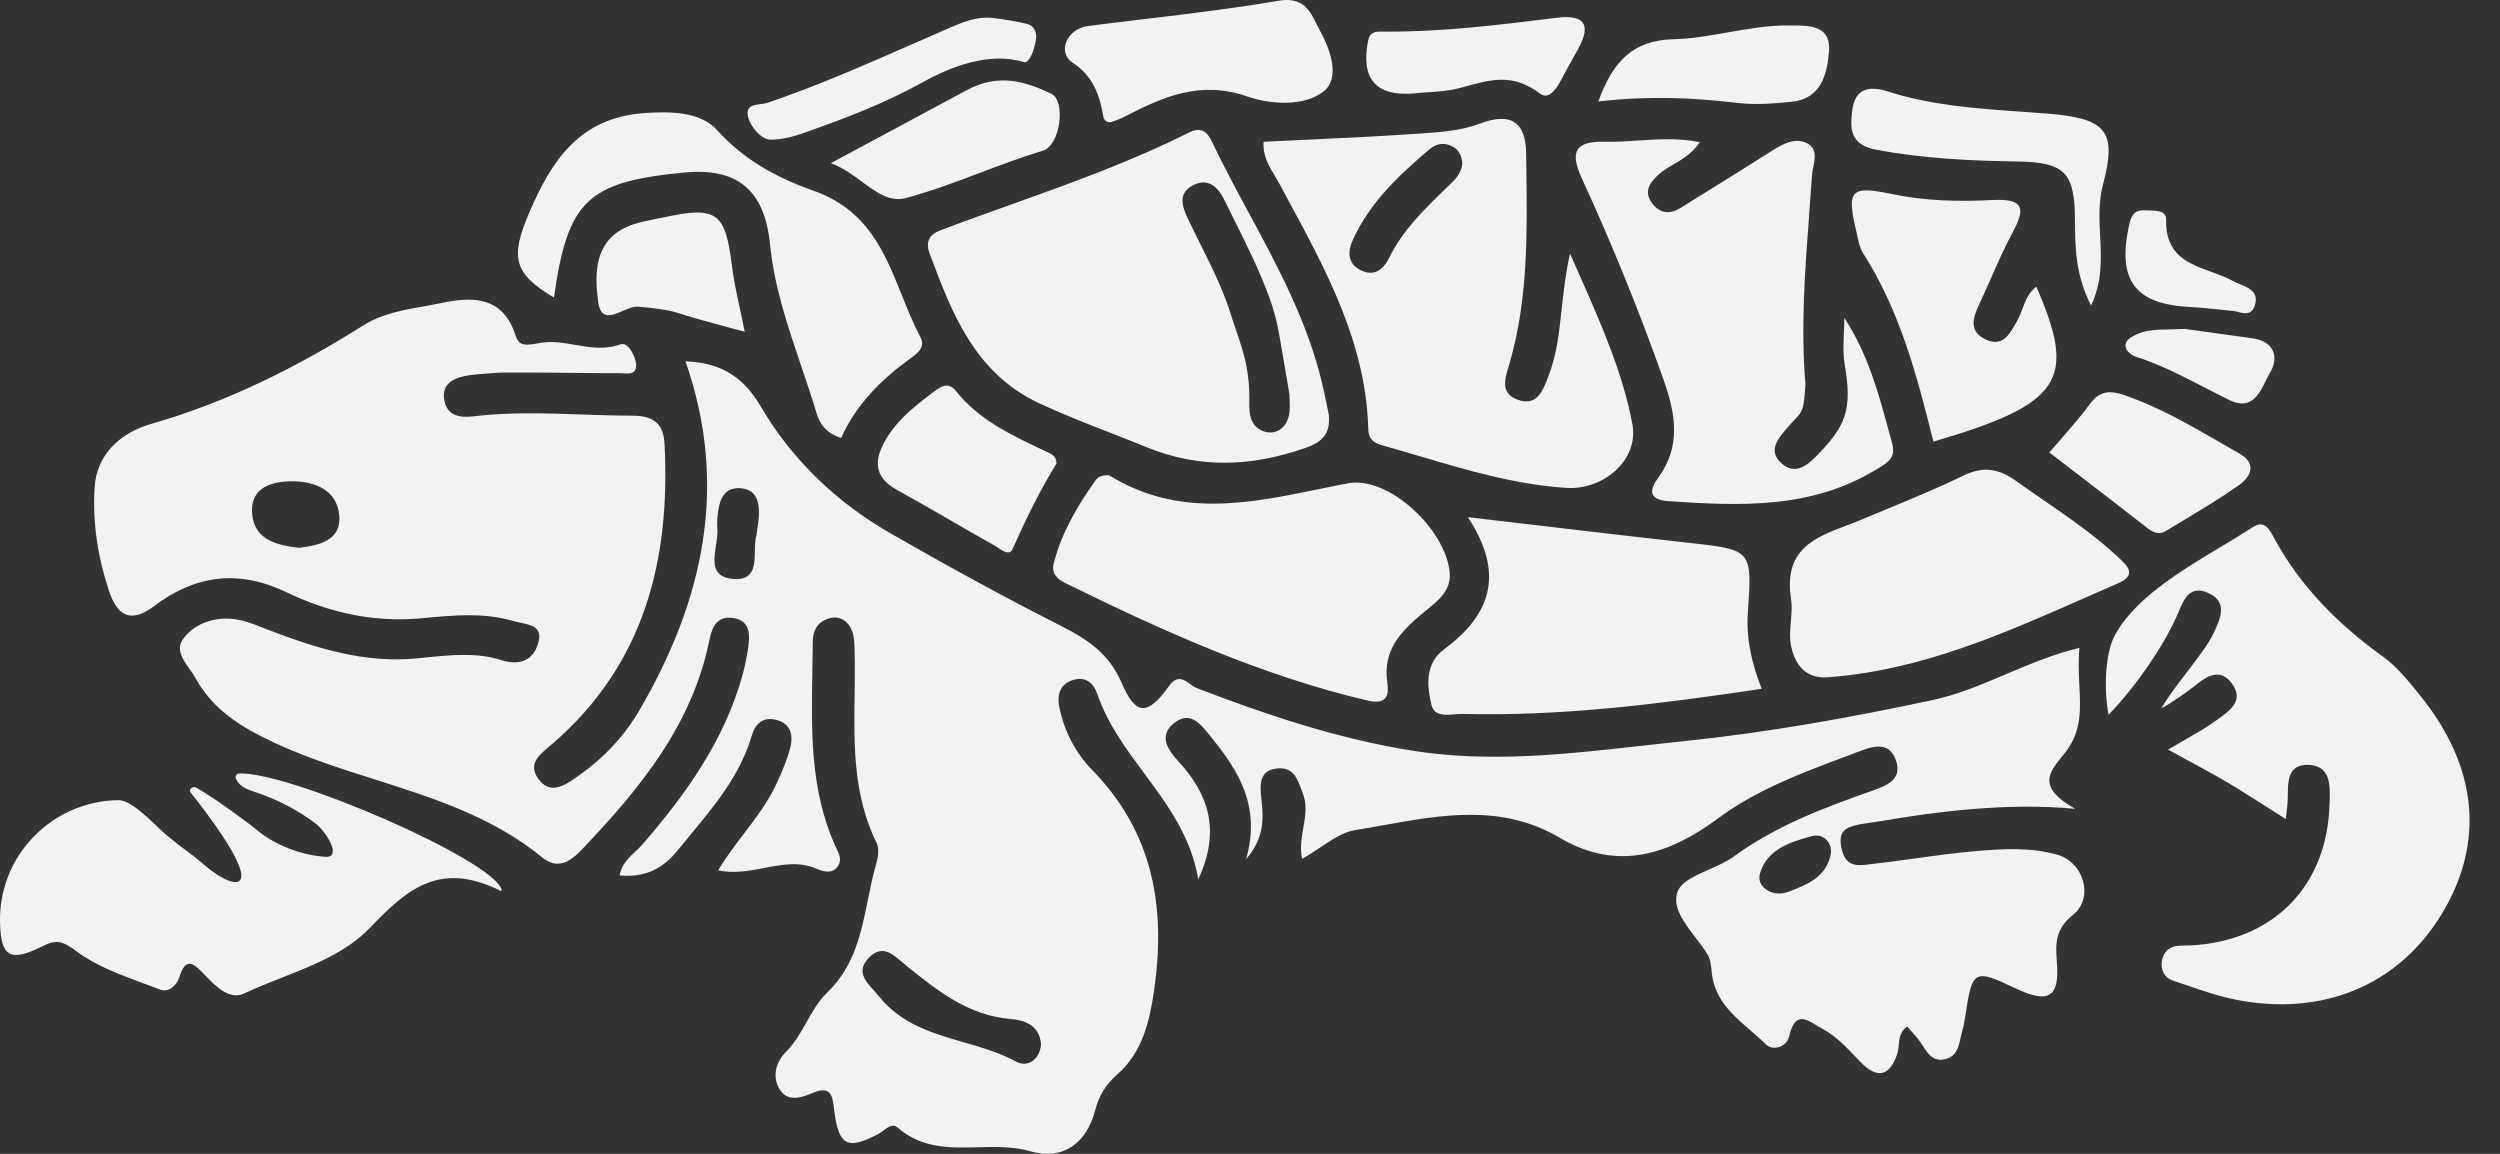 <svg width="52" height="24" viewBox="0 0 52 24" fill="none" xmlns="http://www.w3.org/2000/svg">
<rect x="0" y="0" width="52" height="24" fill="#333333" stroke="none"/>
<path fill-rule="evenodd" clip-rule="evenodd" d="M22.951 2.433C22.965 2.513 23.048 2.562 23.124 2.535C23.216 2.503 23.295 2.476 23.369 2.438C24.178 2.02 24.952 1.665 25.939 2.005C26.412 2.169 27.121 2.228 27.535 1.898C27.876 1.626 27.679 1.043 27.457 0.641C27.432 0.595 27.408 0.548 27.385 0.501L27.385 0.5C27.242 0.213 27.1 -0.071 26.592 0.016C25.674 0.174 24.748 0.284 23.822 0.395C23.425 0.442 23.029 0.49 22.632 0.541C22.199 0.597 21.974 1.079 22.314 1.306C22.748 1.595 22.874 1.987 22.951 2.433ZM16.993 8.621C17.054 8.824 17.199 9.019 17.496 9.109C17.806 8.414 18.334 7.889 18.951 7.445C19.099 7.338 19.251 7.213 19.144 7.011C18.993 6.726 18.873 6.425 18.753 6.127L18.753 6.127C18.394 5.235 18.043 4.362 16.912 3.963C16.113 3.681 15.458 3.306 14.912 2.702C14.558 2.311 13.902 2.316 13.392 2.353C12.059 2.451 11.472 3.333 11.004 4.433C10.616 5.345 10.671 5.686 11.522 6.188C11.808 4.174 12.214 3.783 14.224 3.589C15.344 3.481 15.904 3.957 16.017 5.085C16.105 5.961 16.385 6.787 16.665 7.613C16.779 7.948 16.892 8.283 16.993 8.621ZM27.207 2.905C26.899 2.919 26.591 2.933 26.283 2.949C26.263 3.24 26.39 3.449 26.512 3.649C26.545 3.704 26.578 3.759 26.608 3.815C26.669 3.929 26.731 4.042 26.792 4.156L26.793 4.157L26.793 4.158C27.602 5.655 28.412 7.152 28.46 8.922C28.467 9.185 28.629 9.23 28.813 9.281L28.847 9.29C29.075 9.354 29.302 9.422 29.529 9.489L29.529 9.489L29.529 9.489L29.53 9.489L29.53 9.489L29.53 9.489L29.53 9.489L29.53 9.489L29.53 9.489L29.53 9.489L29.53 9.489L29.53 9.489L29.53 9.489L29.53 9.489L29.53 9.489L29.53 9.489L29.53 9.489L29.53 9.489L29.531 9.489C30.53 9.785 31.528 10.08 32.582 10.148C33.346 10.197 34.096 9.573 33.953 8.818C33.753 7.756 33.315 6.764 32.821 5.647L32.82 5.645L32.819 5.643C32.765 5.521 32.711 5.398 32.656 5.274C32.563 5.692 32.521 6.078 32.482 6.439C32.429 6.924 32.381 7.365 32.221 7.787L32.204 7.832C32.092 8.131 31.966 8.467 31.555 8.309C31.211 8.177 31.298 7.888 31.381 7.615L31.381 7.615C31.389 7.587 31.398 7.558 31.406 7.53C31.782 6.222 31.765 4.88 31.748 3.54L31.748 3.54L31.748 3.539L31.748 3.539L31.748 3.538L31.748 3.538L31.748 3.538L31.748 3.537L31.748 3.537L31.748 3.537L31.748 3.536L31.748 3.536L31.748 3.536L31.748 3.535L31.748 3.535L31.748 3.534L31.748 3.534C31.747 3.422 31.745 3.31 31.744 3.197C31.737 2.563 31.455 2.315 30.772 2.574C30.384 2.722 29.942 2.751 29.513 2.779C29.463 2.782 29.413 2.785 29.364 2.789C28.646 2.838 27.927 2.872 27.207 2.905L27.207 2.905ZM30.399 3.29C30.418 3.355 30.42 3.425 30.4 3.49C30.349 3.659 30.24 3.762 30.133 3.863C30.116 3.879 30.098 3.896 30.081 3.912C29.631 4.348 29.181 4.783 28.899 5.355C28.77 5.615 28.578 5.76 28.299 5.618C28.022 5.477 28.029 5.226 28.147 4.971C28.504 4.203 29.103 3.637 29.737 3.103C29.879 2.983 30.045 2.952 30.225 3.054C30.335 3.116 30.375 3.207 30.399 3.29ZM27.64 8.63C27.673 9.022 27.516 9.193 27.128 9.326C26.017 9.707 24.946 9.752 23.837 9.297C23.587 9.194 23.334 9.096 23.082 8.997C22.588 8.805 22.095 8.612 21.613 8.387C20.276 7.76 19.8 6.519 19.334 5.266C19.248 5.036 19.328 4.879 19.554 4.794C20.044 4.607 20.538 4.431 21.033 4.254L21.033 4.254C22.284 3.806 23.535 3.358 24.725 2.759C24.953 2.644 25.093 2.707 25.202 2.934C25.442 3.437 25.706 3.928 25.97 4.419L25.971 4.419C26.584 5.557 27.197 6.695 27.5 7.974C27.535 8.118 27.564 8.264 27.594 8.409L27.594 8.409C27.61 8.483 27.625 8.557 27.64 8.63ZM26.608 6.96C26.562 6.693 26.492 6.43 26.398 6.176C26.194 5.621 25.933 5.098 25.674 4.577C25.607 4.442 25.54 4.308 25.474 4.173C25.344 3.906 25.143 3.688 24.822 3.85C24.494 4.015 24.584 4.289 24.714 4.561C24.794 4.731 24.878 4.9 24.963 5.069L24.963 5.069L24.963 5.069L24.963 5.069L24.963 5.069L24.963 5.069L24.963 5.069L24.963 5.069L24.963 5.069L24.963 5.07L24.963 5.07L24.963 5.07L24.963 5.07L24.964 5.07L24.964 5.07L24.964 5.07L24.964 5.07L24.964 5.07L24.964 5.071L24.964 5.071C25.205 5.553 25.446 6.036 25.603 6.545C25.64 6.664 25.678 6.777 25.716 6.887C25.864 7.32 26.001 7.718 25.986 8.387C25.982 8.609 26.006 8.843 26.244 8.955C26.386 9.021 26.549 9.012 26.669 8.899C26.842 8.735 26.833 8.518 26.824 8.311C26.823 8.275 26.821 8.239 26.821 8.204L26.608 6.96ZM15.834 8.471C15.481 7.869 15.037 7.546 14.258 7.515C15.166 10.116 14.626 12.498 13.302 14.77C12.991 15.306 12.561 15.763 12.055 16.12L12.019 16.146C11.768 16.324 11.45 16.549 11.199 16.203C10.98 15.9 11.198 15.717 11.419 15.531C11.442 15.512 11.465 15.493 11.487 15.474C13.402 13.823 13.946 11.654 13.823 9.241C13.803 8.828 13.611 8.645 13.154 8.646C12.798 8.646 12.442 8.633 12.086 8.621L12.086 8.621H12.086H12.086H12.086H12.086H12.086H12.086H12.086H12.086H12.086H12.086H12.086H12.086H12.086H12.086H12.086H12.086H12.086H12.086H12.086H12.086C11.336 8.595 10.586 8.569 9.836 8.661C9.562 8.694 9.306 8.646 9.244 8.339C9.145 7.847 9.685 7.805 10.024 7.778C10.058 7.775 10.091 7.773 10.12 7.77C10.253 7.758 10.386 7.749 10.519 7.748C10.952 7.747 11.385 7.751 11.818 7.755C12.179 7.759 12.54 7.762 12.901 7.762C12.922 7.763 12.945 7.764 12.968 7.766C13.094 7.774 13.241 7.783 13.231 7.584C13.222 7.418 13.067 7.102 12.902 7.163C12.586 7.28 12.278 7.227 11.97 7.174C11.759 7.138 11.548 7.101 11.335 7.12C11.276 7.125 11.219 7.135 11.163 7.145C10.966 7.18 10.798 7.211 10.728 6.99C10.478 6.201 9.896 6.154 9.227 6.294C9.099 6.321 8.967 6.344 8.836 6.368C8.392 6.446 7.944 6.525 7.566 6.763C6.178 7.637 4.733 8.361 3.146 8.817C2.532 8.993 2.011 9.426 1.967 10.145C1.923 10.874 2.036 11.601 2.269 12.294C2.431 12.777 2.693 12.995 3.212 12.603C4.056 11.964 4.958 11.837 5.964 12.321C6.827 12.736 7.758 12.95 8.744 12.862L8.842 12.853C9.467 12.795 10.064 12.74 10.66 12.913C10.715 12.929 10.773 12.941 10.829 12.953L10.829 12.953L10.829 12.953L10.829 12.953L10.829 12.953L10.829 12.953L10.829 12.953L10.829 12.953L10.829 12.953L10.829 12.953L10.829 12.953L10.829 12.953L10.829 12.953L10.829 12.953L10.829 12.953L10.829 12.953L10.829 12.953L10.829 12.953L10.829 12.953L10.829 12.953L10.829 12.953C11.07 13.004 11.286 13.049 11.195 13.375C11.079 13.795 10.729 13.828 10.433 13.732C9.92 13.567 9.395 13.621 8.864 13.675C8.799 13.682 8.733 13.688 8.668 13.695C7.599 13.796 6.63 13.498 5.661 13.132C5.606 13.112 5.551 13.09 5.497 13.068L5.497 13.068L5.497 13.068L5.497 13.068L5.497 13.068L5.497 13.068L5.496 13.068L5.496 13.068L5.496 13.068L5.496 13.068L5.496 13.068L5.496 13.068L5.496 13.068L5.496 13.068L5.496 13.068L5.496 13.068L5.496 13.068L5.496 13.068L5.496 13.068L5.496 13.068L5.496 13.068C5.292 12.987 5.088 12.906 4.877 12.879C4.456 12.824 4.033 12.97 3.802 13.301C3.656 13.51 3.805 13.721 3.947 13.921C3.992 13.985 4.036 14.047 4.069 14.108C4.381 14.67 4.845 15.016 5.44 15.319C6.188 15.701 6.99 15.956 7.792 16.211C9.017 16.6 10.241 16.989 11.27 17.828C11.597 18.096 11.852 17.934 12.107 17.666C13.315 16.398 14.41 15.067 14.761 13.287C14.817 13.005 14.946 12.803 15.261 12.856C15.627 12.918 15.598 13.239 15.555 13.518C15.528 13.694 15.493 13.869 15.445 14.04C15.066 15.403 14.27 16.517 13.361 17.566C13.316 17.618 13.264 17.666 13.212 17.715C13.072 17.846 12.927 17.983 12.888 18.209C13.42 18.255 13.781 18.076 14.094 17.689C14.181 17.581 14.271 17.474 14.359 17.366C14.879 16.739 15.397 16.114 15.635 15.306C15.709 15.054 15.864 14.908 16.134 14.971C16.451 15.045 16.505 15.293 16.436 15.559C16.374 15.799 16.273 16.032 16.171 16.26C15.998 16.649 15.742 16.987 15.478 17.334L15.478 17.334C15.293 17.578 15.104 17.827 14.937 18.103C15.271 18.174 15.589 18.113 15.9 18.053C16.268 17.983 16.626 17.914 16.985 18.07C17.118 18.127 17.293 18.179 17.407 18.044C17.524 17.907 17.46 17.774 17.394 17.637C17.382 17.612 17.369 17.587 17.358 17.562C16.852 16.407 16.875 15.192 16.897 13.979V13.979V13.979V13.979V13.979V13.979V13.979V13.978V13.978V13.978V13.978V13.978V13.978V13.978V13.977V13.977V13.977V13.977V13.977V13.977V13.977V13.977C16.901 13.763 16.905 13.55 16.906 13.337C16.908 13.125 16.998 12.945 17.219 12.87C17.376 12.816 17.525 12.846 17.632 12.97C17.765 13.123 17.77 13.317 17.775 13.509L17.775 13.54C17.784 13.845 17.78 14.151 17.776 14.458C17.761 15.502 17.747 16.546 18.235 17.536C18.293 17.654 18.263 17.84 18.222 17.98C18.151 18.223 18.101 18.473 18.051 18.722L18.051 18.722L18.051 18.722L18.051 18.722L18.051 18.722L18.051 18.722L18.051 18.722L18.051 18.722L18.051 18.722L18.051 18.722L18.051 18.722L18.051 18.722L18.051 18.722L18.051 18.722L18.051 18.722L18.051 18.722L18.051 18.722L18.051 18.722L18.051 18.722L18.051 18.722L18.051 18.722C17.911 19.413 17.772 20.104 17.196 20.656C17.025 20.82 16.904 21.035 16.78 21.254C16.657 21.472 16.531 21.695 16.351 21.876C16.152 22.074 16.053 22.37 16.206 22.64C16.364 22.923 16.649 22.842 16.878 22.743C17.286 22.566 17.313 22.777 17.351 23.085L17.355 23.116C17.447 23.837 17.634 23.92 18.265 23.589C18.3 23.571 18.336 23.544 18.372 23.517C18.47 23.444 18.571 23.368 18.662 23.447C19.169 23.893 19.756 23.878 20.345 23.863C20.712 23.854 21.079 23.844 21.427 23.946C22.1 24.142 22.6 23.79 22.781 23.089C22.858 22.789 22.995 22.564 23.239 22.349C23.754 21.898 23.909 21.264 24.005 20.602C24.253 18.878 23.992 17.32 22.717 16.015C22.37 15.661 22.13 15.2 22.031 14.694C21.982 14.448 22.051 14.232 22.309 14.148C22.575 14.06 22.743 14.2 22.828 14.445C23.037 15.055 23.416 15.567 23.797 16.082C24.285 16.741 24.778 17.407 24.923 18.291C25.391 17.288 25.148 16.527 24.512 15.838C24.303 15.612 24.092 15.316 24.404 15.054C24.743 14.772 24.961 15.044 25.155 15.287L25.171 15.306L25.197 15.339C25.763 16.038 26.232 16.772 25.919 17.87C26.317 17.406 26.276 17.005 26.236 16.608L26.235 16.607C26.206 16.316 26.186 16.018 26.575 15.983C26.896 15.954 26.982 16.187 27.07 16.426C27.08 16.455 27.091 16.484 27.102 16.513C27.191 16.743 27.151 16.974 27.11 17.213C27.074 17.422 27.036 17.638 27.083 17.866C27.218 17.791 27.343 17.706 27.464 17.625L27.464 17.625L27.464 17.625L27.464 17.625L27.465 17.625L27.465 17.625L27.465 17.625C27.714 17.458 27.942 17.305 28.19 17.265C28.386 17.234 28.582 17.199 28.779 17.163C30.011 16.943 31.251 16.721 32.448 17.428C33.644 18.135 34.724 17.771 35.732 17.025C36.537 16.429 37.456 16.085 38.375 15.741L38.526 15.684L38.648 15.638C38.923 15.533 39.276 15.4 39.427 15.792C39.59 16.22 39.236 16.344 38.934 16.45L38.909 16.459C37.913 16.811 36.93 17.182 36.064 17.815C35.918 17.922 35.73 18.005 35.547 18.086C35.252 18.216 34.969 18.341 34.892 18.55C34.778 18.863 35.028 19.19 35.272 19.509L35.272 19.509C35.36 19.623 35.446 19.736 35.515 19.848C35.573 19.941 35.587 20.063 35.6 20.185V20.185C35.606 20.241 35.612 20.298 35.623 20.352C35.721 20.839 36.064 21.135 36.405 21.429C36.515 21.524 36.626 21.619 36.727 21.72C36.876 21.868 37.164 21.78 37.216 21.552C37.33 21.05 37.554 21.187 37.787 21.329C37.827 21.353 37.867 21.378 37.907 21.399C38.182 21.548 38.391 21.768 38.603 21.989C38.634 22.023 38.666 22.056 38.698 22.089C39.029 22.431 39.301 22.412 39.464 21.916C39.483 21.86 39.488 21.799 39.494 21.738C39.505 21.604 39.518 21.463 39.668 21.349C39.698 21.384 39.728 21.418 39.758 21.451L39.759 21.451C39.828 21.529 39.897 21.605 39.952 21.689C39.965 21.708 39.978 21.728 39.991 21.748C40.102 21.922 40.212 22.094 40.469 22.028C40.697 21.969 40.738 21.78 40.778 21.596C40.788 21.553 40.797 21.51 40.809 21.469C40.841 21.355 40.864 21.238 40.881 21.12C41.021 20.171 41.062 20.148 41.913 20.553C42.611 20.886 42.843 20.753 42.783 20.004C42.751 19.61 42.754 19.321 43.119 19.029C43.557 18.679 43.352 17.927 42.773 17.772C42.211 17.621 41.666 17.654 41.086 17.704C40.657 17.741 40.21 17.803 39.766 17.864C39.434 17.91 39.104 17.955 38.783 17.99C38.512 18.019 38.366 17.938 38.302 17.636C38.237 17.325 38.35 17.221 38.619 17.16C38.723 17.136 38.83 17.122 38.936 17.107C39.004 17.098 39.072 17.089 39.139 17.077C40.226 16.889 41.766 16.685 43.166 16.825C42.373 16.377 42.614 16.078 42.887 15.739C42.911 15.709 42.935 15.68 42.959 15.649C43.299 15.213 43.277 14.765 43.251 14.255C43.239 14.011 43.226 13.752 43.252 13.475C42.702 13.608 42.207 13.819 41.721 14.025C41.217 14.239 40.725 14.448 40.194 14.562C38.472 14.931 36.739 15.24 34.99 15.42C34.706 15.45 34.422 15.482 34.138 15.513C32.55 15.691 30.96 15.87 29.352 15.61C27.802 15.359 26.332 14.867 24.876 14.305C24.839 14.291 24.8 14.262 24.759 14.232C24.634 14.139 24.487 14.03 24.314 14.271C23.874 14.887 23.624 14.893 23.331 14.206C23.069 13.594 22.622 13.299 22.067 13.018C20.864 12.407 19.679 11.759 18.51 11.086C17.411 10.455 16.474 9.564 15.834 8.471ZM21.019 21.195C21.294 21.218 21.634 21.314 21.653 21.736C21.62 22.039 21.378 22.212 21.134 22.081C20.795 21.897 20.419 21.788 20.044 21.679C19.395 21.491 18.746 21.303 18.283 20.724C18.249 20.682 18.212 20.641 18.174 20.599C17.988 20.393 17.803 20.188 18.085 19.909C18.345 19.651 18.554 19.832 18.756 20.006C18.789 20.034 18.821 20.062 18.853 20.087L18.856 20.09C19.499 20.607 20.136 21.12 21.019 21.195ZM7.057 10.723C7.101 11.23 6.657 11.346 6.218 11.394C5.759 11.34 5.282 11.233 5.243 10.672C5.208 10.151 5.632 10.013 6.062 10.011C6.551 10.008 7.011 10.192 7.057 10.723ZM15.757 10.969L15.757 10.969L15.757 10.969L15.757 10.969L15.757 10.97C15.749 11.02 15.741 11.075 15.733 11.138C15.706 11.222 15.704 11.334 15.702 11.452C15.698 11.753 15.693 12.085 15.241 12.042C14.792 12 14.843 11.668 14.892 11.342C14.911 11.219 14.93 11.096 14.921 10.991C14.91 10.868 14.922 10.741 14.94 10.618C14.979 10.347 15.096 10.126 15.413 10.156C15.735 10.187 15.792 10.436 15.786 10.704C15.784 10.786 15.772 10.868 15.757 10.969ZM37.205 18.547C37.062 18.604 36.898 18.599 36.766 18.521C36.633 18.443 36.566 18.32 36.606 18.174C36.75 17.664 37.24 17.514 37.683 17.392C37.93 17.323 38.136 17.541 38.074 17.799C37.966 18.247 37.597 18.393 37.251 18.529L37.205 18.547ZM45.499 13.966C45.296 14.232 45.086 14.505 44.957 14.733C45.118 14.66 45.584 14.321 45.637 14.278C45.884 14.075 46.166 13.879 46.416 14.207C46.688 14.563 46.39 14.775 46.142 14.952L46.095 14.987C45.893 15.133 45.676 15.257 45.437 15.394L45.437 15.394C45.328 15.456 45.215 15.521 45.096 15.592C45.244 15.673 45.385 15.75 45.521 15.823C45.81 15.98 46.075 16.124 46.336 16.278C46.599 16.434 46.857 16.599 47.13 16.773L47.13 16.773L47.13 16.773L47.13 16.773C47.263 16.858 47.4 16.946 47.543 17.035C47.55 16.965 47.558 16.907 47.564 16.857L47.564 16.856L47.564 16.856C47.575 16.765 47.584 16.701 47.584 16.637C47.585 16.611 47.585 16.584 47.586 16.557V16.557C47.588 16.245 47.591 15.896 48.012 15.909C48.479 15.925 48.467 16.334 48.457 16.672L48.455 16.717C48.411 18.382 47.356 19.506 45.711 19.655C45.63 19.663 45.548 19.665 45.465 19.666C45.422 19.668 45.378 19.669 45.335 19.67C45.13 19.679 45.002 19.79 44.969 19.984C44.936 20.178 45.014 20.337 45.208 20.4C45.314 20.435 45.421 20.471 45.527 20.508C45.849 20.618 46.171 20.728 46.501 20.793C48.323 21.153 49.897 20.486 50.792 19.005C51.686 17.527 51.536 15.951 50.346 14.476L50.321 14.445C50.094 14.162 49.858 13.869 49.569 13.66C48.64 12.991 47.852 12.207 47.303 11.194L47.288 11.167C47.201 11.003 47.097 10.807 46.85 10.97C46.652 11.099 46.43 11.233 46.197 11.373L46.196 11.373L46.196 11.373L46.196 11.373L46.196 11.373L46.196 11.373C45.346 11.883 44.359 12.475 43.969 13.255C43.81 13.575 43.746 14.258 43.858 14.867C44.434 14.269 44.983 13.468 45.271 12.827C45.286 12.794 45.3 12.76 45.315 12.726L45.315 12.726C45.432 12.449 45.555 12.159 45.944 12.339C46.345 12.527 46.182 12.873 46.051 13.151L46.032 13.191C45.939 13.391 45.722 13.674 45.499 13.966ZM38.362 6.612C38.855 7.366 39.075 8.183 39.295 8.997C39.315 9.07 39.335 9.144 39.355 9.217C39.438 9.521 39.271 9.62 39.054 9.75L39.013 9.774C37.661 10.591 36.188 10.525 34.701 10.424C34.294 10.396 34.302 10.195 34.486 9.945C34.978 9.275 34.851 8.598 34.596 7.882C34.094 6.465 33.53 5.075 32.902 3.711C32.644 3.15 32.768 2.934 33.384 2.948C33.612 2.954 33.841 2.938 34.072 2.923C34.488 2.895 34.911 2.867 35.356 2.957C35.204 3.186 35.004 3.304 34.815 3.416C34.7 3.484 34.588 3.549 34.493 3.636C34.314 3.801 34.185 3.983 34.36 4.222C34.518 4.439 34.725 4.467 34.953 4.326C35.1 4.234 35.247 4.143 35.394 4.052L35.394 4.052L35.395 4.052C35.887 3.746 36.379 3.44 36.868 3.13C37.089 2.989 37.338 2.861 37.572 2.972C37.795 3.078 37.754 3.285 37.716 3.477C37.704 3.535 37.693 3.591 37.69 3.643C37.672 3.899 37.653 4.156 37.634 4.412V4.412V4.412V4.412V4.412V4.412V4.412V4.412V4.412V4.412V4.413V4.413V4.413V4.413V4.413V4.413V4.413V4.413C37.544 5.603 37.454 6.793 37.553 7.992C37.523 8.526 37.493 8.558 37.321 8.738C37.277 8.785 37.223 8.841 37.157 8.919C36.97 9.141 36.774 9.376 37.05 9.632C37.312 9.875 37.556 9.715 37.767 9.501C38.383 8.874 38.536 8.542 38.37 7.582C38.333 7.368 38.343 7.145 38.353 6.921C38.357 6.818 38.362 6.715 38.362 6.612ZM27.455 10.169C25.971 10.475 24.508 10.777 23.062 9.882C22.956 9.885 22.855 9.897 22.791 9.986C22.412 10.519 22.082 11.077 21.918 11.717C21.868 11.915 21.974 12.037 22.157 12.127C24.183 13.123 26.231 14.051 28.443 14.571C28.847 14.666 28.895 14.46 28.856 14.2C28.754 13.527 29.136 13.136 29.597 12.751C29.627 12.726 29.658 12.701 29.69 12.675L29.69 12.675C29.928 12.482 30.183 12.276 30.154 11.914C30.08 11.026 28.891 9.887 28.028 10.054C27.837 10.091 27.645 10.13 27.455 10.169L27.455 10.169ZM10.435 18.508C10.439 18.523 10.424 18.535 10.41 18.528C9.124 17.887 8.443 18.524 7.696 19.298C7.206 19.806 6.537 20.07 5.87 20.332C5.603 20.438 5.336 20.543 5.081 20.663C4.768 20.812 4.474 20.505 4.246 20.265C4.045 20.053 3.867 19.882 3.733 20.318C3.675 20.508 3.501 20.649 3.333 20.584C3.218 20.539 3.101 20.496 2.983 20.453C2.494 20.272 1.999 20.09 1.596 19.79C1.297 19.568 1.176 19.534 0.867 19.689C0.205 20.02 0.019 19.896 0.001 19.193C-0.036 17.805 1.076 16.665 2.457 16.643C2.691 16.639 3.025 16.958 3.253 17.176L3.253 17.176C3.314 17.235 3.368 17.287 3.41 17.323C3.669 17.541 3.781 17.623 3.883 17.699L3.884 17.699C3.98 17.77 4.07 17.836 4.268 18.006C4.909 18.554 5.708 18.689 3.965 16.484C3.917 16.424 4.01 16.343 4.078 16.381C4.46 16.592 5.21 17.149 5.383 17.295C5.626 17.498 6.152 17.78 6.77 17.822C7.119 17.846 6.792 17.298 6.552 17.119C6.187 16.848 5.787 16.638 5.357 16.492L5.315 16.478C5.148 16.422 4.986 16.368 4.909 16.201C4.885 16.15 4.921 16.09 4.977 16.088C6.013 16.046 10.272 17.89 10.435 18.508ZM32.091 10.94L32.09 10.94C31.586 10.88 31.069 10.819 30.533 10.757C31.32 11.96 30.983 12.798 30.051 13.495C29.992 13.539 29.932 13.59 29.886 13.648C29.643 13.957 29.7 14.332 29.772 14.653C29.826 14.895 30.055 14.875 30.261 14.858C30.318 14.853 30.374 14.848 30.424 14.85C32.506 14.902 34.562 14.638 36.644 14.327C36.431 13.786 36.318 13.277 36.355 12.743C36.447 11.436 36.445 11.436 35.133 11.291L35.11 11.289C34.122 11.18 33.135 11.063 32.092 10.94L32.092 10.94L32.092 10.94L32.091 10.94ZM38.079 14.082C37.627 14.136 37.375 13.912 37.266 13.489C37.216 13.297 37.234 13.095 37.251 12.902C37.264 12.75 37.276 12.602 37.255 12.469C37.091 11.431 37.736 11.186 38.401 10.933C38.5 10.896 38.6 10.858 38.697 10.817C38.854 10.751 39.011 10.687 39.168 10.622L39.169 10.622L39.169 10.622L39.169 10.621C39.731 10.389 40.294 10.157 40.84 9.892C41.261 9.687 41.58 9.75 41.945 10.011C42.131 10.144 42.32 10.274 42.508 10.404L42.508 10.404L42.508 10.404C43.044 10.773 43.579 11.142 44.056 11.587L44.061 11.592C44.251 11.768 44.455 11.959 44.057 12.132C43.83 12.23 43.603 12.331 43.375 12.431C41.676 13.181 39.976 13.932 38.079 14.082ZM42.355 5.962C43.208 7.912 42.882 8.403 40.215 9.186C39.876 7.823 39.52 6.466 38.75 5.263C38.688 5.167 38.663 5.046 38.637 4.928L38.637 4.927L38.637 4.927L38.637 4.927L38.637 4.927L38.637 4.927C38.631 4.896 38.624 4.866 38.617 4.836C38.406 3.951 38.479 3.854 39.362 4.038C40.061 4.184 40.764 4.196 41.465 4.16C42.099 4.129 42.132 4.34 41.864 4.832C41.695 5.144 41.552 5.469 41.409 5.794L41.409 5.794L41.409 5.794L41.409 5.794L41.409 5.794C41.33 5.974 41.251 6.153 41.167 6.331C41.041 6.599 40.947 6.876 41.275 7.047C41.639 7.238 41.791 6.97 41.935 6.713L41.958 6.672C42.001 6.595 42.033 6.51 42.066 6.425C42.13 6.255 42.195 6.083 42.355 5.962ZM21.975 9.642C21.626 10.203 21.335 10.808 21.06 11.423C21 11.556 20.863 11.464 20.753 11.39L20.753 11.39L20.753 11.39C20.726 11.371 20.701 11.354 20.678 11.342C20.366 11.168 20.057 10.989 19.748 10.81C19.387 10.601 19.026 10.393 18.66 10.192C18.157 9.916 18.182 9.551 18.432 9.13C18.681 8.712 19.058 8.422 19.439 8.137C19.588 8.026 19.733 7.944 19.886 8.136C20.359 8.73 21.023 9.043 21.686 9.357L21.734 9.379C21.747 9.385 21.76 9.391 21.773 9.397C21.872 9.441 21.975 9.487 21.975 9.642ZM43.159 4.566C43.163 5.144 43.167 5.716 43.494 6.354C43.731 5.859 43.707 5.375 43.683 4.901C43.665 4.546 43.647 4.195 43.74 3.849C44.044 2.707 43.808 2.457 42.549 2.36C42.382 2.347 42.216 2.335 42.049 2.324L42.049 2.324L42.049 2.324L42.049 2.324L42.049 2.324L42.049 2.324L42.049 2.324L42.049 2.324L42.049 2.324C41.112 2.258 40.178 2.193 39.275 1.905C38.856 1.772 38.578 1.85 38.525 2.308C38.48 2.688 38.482 3.013 39.034 3.116C40.005 3.297 40.975 3.344 41.956 3.359C42.95 3.374 43.153 3.588 43.159 4.566ZM42.877 9.122L42.877 9.122C43.077 8.893 43.284 8.657 43.469 8.405C43.67 8.128 43.885 8.116 44.178 8.216C44.892 8.46 45.538 8.833 46.184 9.206L46.185 9.206L46.185 9.207L46.185 9.207L46.185 9.207L46.185 9.207L46.185 9.207L46.185 9.207C46.316 9.283 46.447 9.358 46.579 9.433C46.948 9.641 46.819 9.915 46.577 10.086C46.207 10.349 45.817 10.583 45.426 10.818L45.426 10.818L45.426 10.818C45.303 10.892 45.181 10.965 45.058 11.04C44.878 11.151 44.748 11.049 44.608 10.939L44.594 10.928C44.1 10.541 43.602 10.159 43.143 9.808L43.143 9.808C42.964 9.671 42.791 9.538 42.626 9.411C42.707 9.316 42.791 9.219 42.877 9.122L42.877 9.122ZM18.289 2.853L18.288 2.853C17.964 3.028 17.63 3.207 17.282 3.394C17.53 3.485 17.739 3.639 17.935 3.784C18.238 4.007 18.51 4.208 18.846 4.118C19.373 3.976 19.886 3.783 20.4 3.589L20.4 3.589C20.825 3.428 21.252 3.267 21.689 3.135C22.06 3.023 22.172 2.097 21.869 1.951C21.319 1.687 20.768 1.523 20.113 1.873C19.516 2.192 18.92 2.513 18.289 2.853ZM33.245 2.111C33.547 1.276 33.966 0.836 34.809 0.816C35.19 0.807 35.567 0.74 35.944 0.673C36.358 0.6 36.774 0.527 37.198 0.529L37.253 0.529C37.657 0.53 38.089 0.531 38.043 1.079C38.005 1.529 37.886 2.053 37.272 2.116C36.898 2.155 36.514 2.184 36.144 2.141C35.219 2.032 34.296 1.989 33.245 2.111ZM15.023 6.774L15.023 6.774L15.023 6.774C15.17 6.814 15.324 6.855 15.49 6.901C15.454 6.717 15.418 6.548 15.384 6.389L15.384 6.389L15.384 6.389C15.317 6.08 15.259 5.81 15.225 5.537C15.086 4.407 14.915 4.279 13.776 4.527C13.717 4.54 13.658 4.552 13.598 4.563C13.411 4.6 13.222 4.637 13.051 4.713C12.354 5.021 12.369 5.7 12.439 6.262C12.49 6.669 12.72 6.569 12.951 6.468C13.064 6.419 13.177 6.37 13.271 6.379L13.298 6.381C13.589 6.408 13.872 6.434 14.153 6.525C14.428 6.614 14.707 6.689 15.023 6.774ZM29.395 1.944C28.617 2.005 28.304 1.635 28.454 0.859C28.493 0.654 28.621 0.656 28.748 0.658L28.78 0.658C29.972 0.667 31.151 0.522 32.331 0.376L32.385 0.369C32.927 0.302 33.115 0.491 32.832 1.005C32.796 1.071 32.759 1.137 32.723 1.202C32.638 1.356 32.552 1.509 32.471 1.664C32.403 1.792 32.23 2.095 32.039 1.951C31.474 1.525 31.031 1.647 30.479 1.8C30.442 1.81 30.405 1.82 30.367 1.83C30.153 1.888 29.927 1.904 29.701 1.919C29.598 1.926 29.496 1.933 29.395 1.944ZM21.365 0.498C21.222 0.458 20.807 0.389 20.657 0.374C20.311 0.334 20.009 0.467 19.708 0.598L19.645 0.626C19.431 0.719 19.217 0.813 19.002 0.907L19.002 0.907L19.002 0.907C18.001 1.346 17 1.786 15.962 2.14C15.924 2.153 15.876 2.159 15.825 2.165C15.673 2.183 15.504 2.203 15.561 2.436C15.606 2.623 15.828 2.908 16.037 2.905C16.256 2.903 16.482 2.848 16.691 2.775C17.57 2.466 18.393 2.155 19.203 1.705C19.771 1.39 20.578 1.071 21.291 1.291C21.413 1.329 21.512 1.03 21.542 0.86C21.571 0.701 21.54 0.547 21.365 0.498ZM46.739 7.021L46.74 7.021L46.857 7.038C47.314 7.101 47.399 7.444 47.222 7.743C47.193 7.792 47.164 7.849 47.135 7.908C46.993 8.196 46.823 8.541 46.379 8.325C46.201 8.238 46.026 8.148 45.851 8.057L45.85 8.057C45.386 7.817 44.922 7.577 44.419 7.417C44.338 7.391 44.235 7.306 44.217 7.232C44.183 7.093 44.304 7.021 44.42 6.964C44.633 6.86 44.859 6.856 45.149 6.851C45.241 6.849 45.34 6.847 45.446 6.842C45.794 6.89 46.262 6.955 46.739 7.021ZM46.104 6.433C46.206 6.444 46.317 6.456 46.439 6.467C46.464 6.465 46.5 6.475 46.541 6.486C46.665 6.521 46.839 6.569 46.903 6.345C46.981 6.073 46.788 5.993 46.598 5.914C46.546 5.893 46.494 5.871 46.448 5.846C46.309 5.769 46.152 5.712 45.994 5.654C45.514 5.48 45.034 5.305 45.055 4.563C45.06 4.382 44.848 4.379 44.679 4.377C44.652 4.377 44.626 4.376 44.602 4.375C44.376 4.365 44.322 4.504 44.279 4.711C44.04 5.844 44.414 6.334 45.578 6.387C45.745 6.395 45.91 6.413 46.104 6.433Z" fill="#F2F2F2"/>
</svg>
